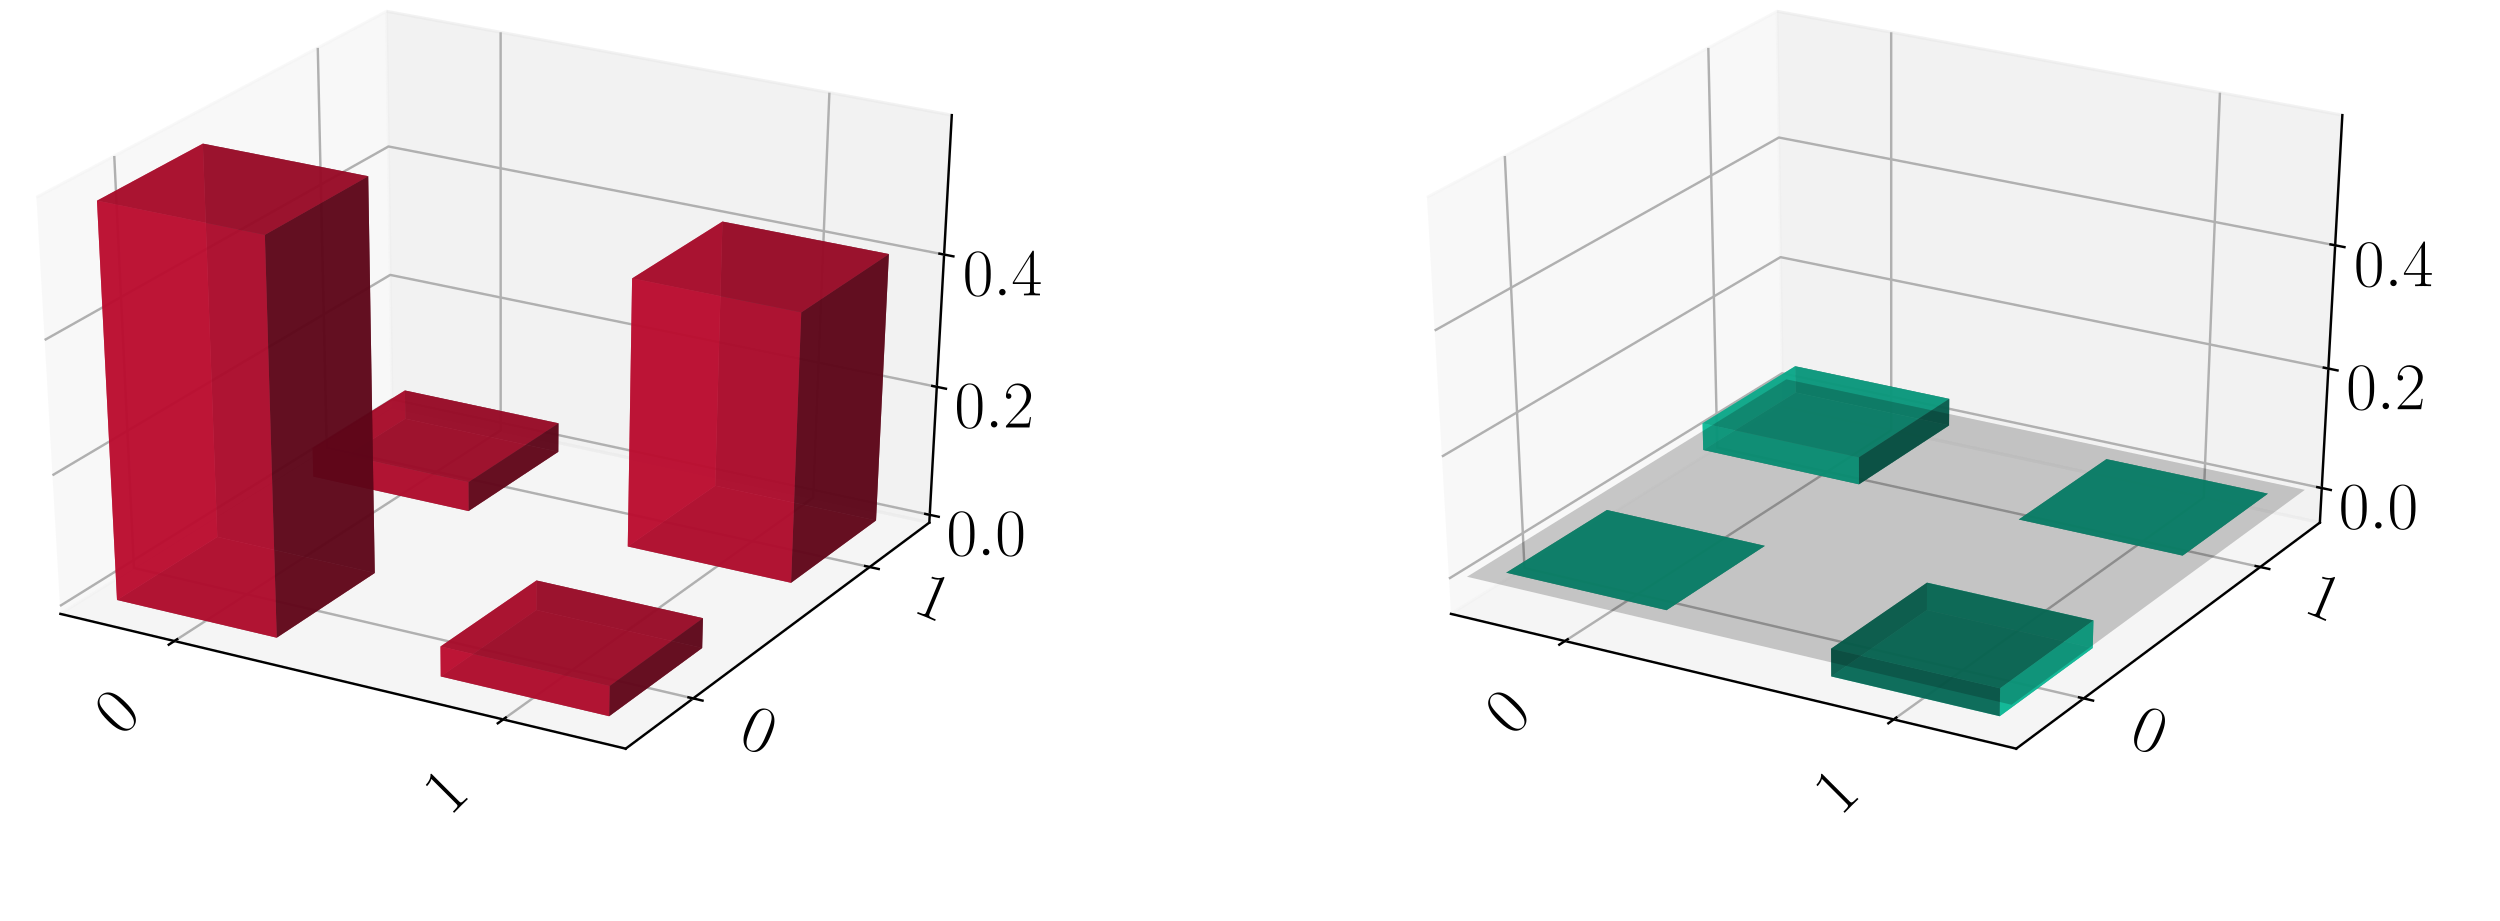 <?xml version="1.0" encoding="utf-8" standalone="no"?>
<!DOCTYPE svg PUBLIC "-//W3C//DTD SVG 1.1//EN"
  "http://www.w3.org/Graphics/SVG/1.1/DTD/svg11.dtd">
<!-- Created with matplotlib (https://matplotlib.org/) -->
<svg height="302.4pt" version="1.1" viewBox="0 0 820.8 302.4" width="820.8pt" xmlns="http://www.w3.org/2000/svg" xmlns:xlink="http://www.w3.org/1999/xlink">
 <defs>
  <style type="text/css">
*{stroke-linecap:butt;stroke-linejoin:round;}
  </style>
 </defs>
 <g id="figure_1">
  <g id="patch_1">
   <path d="M 0 302.4 
L 820.8 302.4 
L 820.8 0 
L 0 0 
z
" style="fill:#ffffff;"/>
  </g>
  <g id="patch_2">
   <path d="M -30.6 262.8 
L 349.855 262.8 
L 349.855 -14.4 
L -30.6 -14.4 
z
" style="fill:#ffffff;"/>
  </g>
  <g id="pane3d_1">
   <g id="patch_3">
    <path d="M 19.835 201.549 
L 128.723 133.585 
L 126.91 3.719 
L 11.951 64.782 
" style="fill:#f2f2f2;opacity:0.5;stroke:#f2f2f2;stroke-linejoin:miter;"/>
   </g>
  </g>
  <g id="pane3d_2">
   <g id="patch_4">
    <path d="M 128.723 133.585 
L 305.112 171.581 
L 312.492 37.799 
L 126.91 3.719 
" style="fill:#e6e6e6;opacity:0.5;stroke:#e6e6e6;stroke-linejoin:miter;"/>
   </g>
  </g>
  <g id="pane3d_3">
   <g id="patch_5">
    <path d="M 19.835 201.549 
L 205.42 245.801 
L 305.112 171.581 
L 128.723 133.585 
" style="fill:#ececec;opacity:0.5;stroke:#ececec;stroke-linejoin:miter;"/>
   </g>
  </g>
  <g id="axis3d_1">
   <g id="line2d_1">
    <path d="M 19.835 201.549 
L 205.42 245.801 
" style="fill:none;stroke:#000000;stroke-linecap:square;stroke-width:0.8;"/>
   </g>
   <g id="Line3DCollection_1">
    <path d="M 57.255 210.471 
L 164.384 141.267 
L 164.365 10.597 
" style="fill:none;stroke:#b0b0b0;stroke-width:0.8;"/>
    <path d="M 165.194 236.209 
L 266.98 163.367 
L 272.304 30.419 
" style="fill:none;stroke:#b0b0b0;stroke-width:0.8;"/>
   </g>
   <g id="xtick_1">
    <g id="line2d_2">
     <path d="M 58.178 209.875 
L 55.405 211.667 
" style="fill:none;stroke:#000000;stroke-linecap:square;stroke-width:0.8;"/>
    </g>
    <g id="text_1">
     <!-- 0 -->
     <defs>
      <path d="M 42 31.844 
C 42 37.969 41.906 48.422 37.703 56.453 
C 34 63.484 28.094 66 22.906 66 
C 18.094 66 12 63.781 8.203 56.562 
C 4.203 49.016 3.797 39.672 3.797 31.844 
C 3.797 26.109 3.906 17.375 7 9.734 
C 11.297 -0.609 19 -2 22.906 -2 
C 27.5 -2 34.5 -0.109 38.594 9.438 
C 41.594 16.375 42 24.5 42 31.844 
z
M 22.906 -0.406 
C 16.5 -0.406 12.703 5.125 11.297 12.75 
C 10.203 18.688 10.203 27.328 10.203 32.953 
C 10.203 40.688 10.203 47.109 11.5 53.234 
C 13.406 61.781 19 64.391 22.906 64.391 
C 27 64.391 32.297 61.672 34.203 53.438 
C 35.5 47.719 35.594 40.984 35.594 32.953 
C 35.594 26.422 35.594 18.375 34.406 12.453 
C 32.297 1.5 26.406 -0.406 22.906 -0.406 
z
" id="CMR17-48"/>
     </defs>
     <g transform="translate(39.74 242.136)rotate(-45)scale(0.22 -0.22)">
      <use transform="scale(0.996)" xlink:href="#CMR17-48"/>
     </g>
    </g>
   </g>
   <g id="xtick_2">
    <g id="line2d_3">
     <path d="M 166.073 235.58 
L 163.433 237.47 
" style="fill:none;stroke:#000000;stroke-linecap:square;stroke-width:0.8;"/>
    </g>
    <g id="text_2">
     <!-- 1 -->
     <defs>
      <path d="M 26.594 63.797 
C 26.594 65.891 26.5 66 25.094 66 
C 21.203 61.359 15.297 59.891 9.703 59.688 
C 9.406 59.688 8.906 59.688 8.797 59.5 
C 8.703 59.297 8.703 59.094 8.703 57 
C 11.797 57 17 57.594 21 59.984 
L 21 7.297 
C 21 3.797 20.797 2.594 12.203 2.594 
L 9.203 2.594 
L 9.203 0 
C 14 0.094 19 0.188 23.797 0.188 
C 28.594 0.188 33.594 0.094 38.406 0 
L 38.406 2.594 
L 35.406 2.594 
C 26.797 2.594 26.594 3.688 26.594 7.297 
z
" id="CMR17-49"/>
     </defs>
     <g transform="translate(147.674 268.293)rotate(-45)scale(0.22 -0.22)">
      <use transform="scale(0.996)" xlink:href="#CMR17-49"/>
     </g>
    </g>
   </g>
  </g>
  <g id="axis3d_2">
   <g id="line2d_4">
    <path d="M 305.112 171.581 
L 205.42 245.801 
" style="fill:none;stroke:#000000;stroke-linecap:square;stroke-width:0.8;"/>
   </g>
   <g id="Line3DCollection_2">
    <path d="M 37.513 51.204 
L 43.974 186.482 
L 227.578 229.304 
" style="fill:none;stroke:#b0b0b0;stroke-width:0.8;"/>
    <path d="M 104.331 15.713 
L 107.269 146.976 
L 285.522 186.165 
" style="fill:none;stroke:#b0b0b0;stroke-width:0.8;"/>
   </g>
   <g id="xtick_3">
    <g id="line2d_5">
     <path d="M 226.042 228.946 
L 230.653 230.022 
" style="fill:none;stroke:#000000;stroke-linecap:square;stroke-width:0.8;"/>
    </g>
    <g id="text_3">
     <!-- 0 -->
     <g transform="translate(241.875 244.311)rotate(-337.5)scale(0.22 -0.22)">
      <use transform="scale(0.996)" xlink:href="#CMR17-48"/>
     </g>
    </g>
   </g>
   <g id="xtick_4">
    <g id="line2d_6">
     <path d="M 284.034 185.838 
L 288.502 186.821 
" style="fill:none;stroke:#000000;stroke-linecap:square;stroke-width:0.8;"/>
    </g>
    <g id="text_4">
     <!-- 1 -->
     <g transform="translate(299.232 200.666)rotate(-337.5)scale(0.22 -0.22)">
      <use transform="scale(0.996)" xlink:href="#CMR17-49"/>
     </g>
    </g>
   </g>
  </g>
  <g id="axis3d_3">
   <g id="line2d_7">
    <path d="M 305.112 171.581 
L 312.492 37.799 
" style="fill:none;stroke:#000000;stroke-linecap:square;stroke-width:0.8;"/>
   </g>
   <g id="Line3DCollection_3">
    <path d="M 305.252 169.037 
L 128.689 131.11 
L 19.685 198.952 
" style="fill:none;stroke:#b0b0b0;stroke-width:0.8;"/>
    <path d="M 307.57 127.011 
L 128.118 90.257 
L 17.212 156.037 
" style="fill:none;stroke:#b0b0b0;stroke-width:0.8;"/>
    <path d="M 309.966 83.575 
L 127.53 48.091 
L 14.652 111.632 
" style="fill:none;stroke:#b0b0b0;stroke-width:0.8;"/>
   </g>
   <g id="xtick_5">
    <g id="line2d_8">
     <path d="M 303.779 168.72 
L 308.201 169.67 
" style="fill:none;stroke:#000000;stroke-linecap:square;stroke-width:0.8;"/>
    </g>
    <g id="text_5">
     <!-- $0.0$ -->
     <defs>
      <path d="M 18.406 4.797 
C 18.406 7.688 16 9.688 13.594 9.688 
C 10.703 9.688 8.703 7.297 8.703 4.891 
C 8.703 2 11.094 0 13.5 0 
C 16.406 0 18.406 2.391 18.406 4.797 
z
" id="CMMI12-58"/>
     </defs>
     <g transform="translate(310.747 182.316)scale(0.22 -0.22)">
      <use transform="scale(0.996)" xlink:href="#CMR17-48"/>
      <use transform="translate(45.69 0)scale(0.996)" xlink:href="#CMMI12-58"/>
      <use transform="translate(72.788 0)scale(0.996)" xlink:href="#CMR17-48"/>
     </g>
    </g>
   </g>
   <g id="xtick_6">
    <g id="line2d_9">
     <path d="M 306.072 126.704 
L 310.57 127.625 
" style="fill:none;stroke:#000000;stroke-linecap:square;stroke-width:0.8;"/>
    </g>
    <g id="text_6">
     <!-- $0.2$ -->
     <defs>
      <path d="M 41.703 15.469 
L 39.906 15.469 
C 38.906 8.391 38.094 7.188 37.703 6.594 
C 37.203 5.797 30 5.797 28.594 5.797 
L 9.406 5.797 
C 13 9.688 20 16.766 28.5 24.938 
C 34.594 30.719 41.703 37.5 41.703 47.391 
C 41.703 59.188 32.297 66 21.797 66 
C 10.797 66 4.094 56.297 4.094 47.297 
C 4.094 43.391 7 42.891 8.203 42.891 
C 9.203 42.891 12.203 43.484 12.203 46.984 
C 12.203 50.094 9.594 51 8.203 51 
C 7.594 51 7 50.891 6.594 50.688 
C 8.5 59.188 14.297 63.391 20.406 63.391 
C 29.094 63.391 34.797 56.5 34.797 47.391 
C 34.797 38.703 29.703 31.219 24 24.734 
L 4.094 2.297 
L 4.094 0 
L 39.297 0 
z
" id="CMR17-50"/>
     </defs>
     <g transform="translate(313.366 140.349)scale(0.22 -0.22)">
      <use transform="scale(0.996)" xlink:href="#CMR17-48"/>
      <use transform="translate(45.69 0)scale(0.996)" xlink:href="#CMMI12-58"/>
      <use transform="translate(72.788 0)scale(0.996)" xlink:href="#CMR17-50"/>
     </g>
    </g>
   </g>
   <g id="xtick_7">
    <g id="line2d_10">
     <path d="M 308.442 83.278 
L 313.018 84.168 
" style="fill:none;stroke:#000000;stroke-linecap:square;stroke-width:0.8;"/>
    </g>
    <g id="text_7">
     <!-- $0.4$ -->
     <defs>
      <path d="M 33.594 64.797 
C 33.594 66.891 33.5 67 31.703 67 
L 2 19.594 
L 2 17 
L 27.797 17 
L 27.797 7.188 
C 27.797 3.594 27.594 2.594 20.594 2.594 
L 18.703 2.594 
L 18.703 0 
C 21.906 0.188 27.297 0.188 30.703 0.188 
C 34.094 0.188 39.5 0.188 42.703 0 
L 42.703 2.594 
L 40.797 2.594 
C 33.797 2.594 33.594 3.594 33.594 7.188 
L 33.594 17 
L 43.797 17 
L 43.797 19.594 
L 33.594 19.594 
z
M 28.094 58.172 
L 28.094 19.594 
L 4 19.594 
z
" id="CMR17-52"/>
     </defs>
     <g transform="translate(316.072 96.977)scale(0.22 -0.22)">
      <use transform="scale(0.996)" xlink:href="#CMR17-48"/>
      <use transform="translate(45.69 0)scale(0.996)" xlink:href="#CMMI12-58"/>
      <use transform="translate(72.788 0)scale(0.996)" xlink:href="#CMR17-52"/>
     </g>
    </g>
   </g>
  </g>
  <g id="axes_1">
   <g id="Poly3DCollection_1">
    <path clip-path="url(#pb0f92b8297)" d="M 133.052 137.476 
L 132.938 128.194 
L 183.373 138.98 
L 183.306 148.338 
z
" style="fill:#5d0618;fill-opacity:0.8;"/>
    <path clip-path="url(#pb0f92b8297)" d="M 102.864 156.46 
L 102.636 147.047 
L 132.938 128.194 
L 133.052 137.476 
z
" style="fill:#ba0c2f;fill-opacity:0.8;"/>
    <path clip-path="url(#pb0f92b8297)" d="M 102.864 156.46 
L 133.052 137.476 
L 183.306 148.338 
L 153.833 167.797 
z
" style="fill:#74081d;fill-opacity:0.8;"/>
    <path clip-path="url(#pb0f92b8297)" d="M 102.636 147.047 
L 153.792 158.308 
L 183.373 138.98 
L 132.938 128.194 
z
" style="fill:#a30a29;fill-opacity:0.8;"/>
    <path clip-path="url(#pb0f92b8297)" d="M 153.833 167.797 
L 183.306 148.338 
L 183.373 138.98 
L 153.792 158.308 
z
" style="fill:#5d0618;fill-opacity:0.8;"/>
    <path clip-path="url(#pb0f92b8297)" d="M 102.864 156.46 
L 153.833 167.797 
L 153.792 158.308 
L 102.636 147.047 
z
" style="fill:#ba0c2f;fill-opacity:0.8;"/>
   </g>
   <g id="Poly3DCollection_2">
    <path clip-path="url(#pb0f92b8297)" d="M 206.101 179.423 
L 234.813 159.47 
L 287.62 170.884 
L 259.718 191.35 
z
" style="fill:#74081d;fill-opacity:0.8;"/>
    <path clip-path="url(#pb0f92b8297)" d="M 234.813 159.47 
L 237.189 72.736 
L 291.843 83.409 
L 287.62 170.884 
z
" style="fill:#5d0618;fill-opacity:0.8;"/>
    <path clip-path="url(#pb0f92b8297)" d="M 206.101 179.423 
L 207.536 91.401 
L 237.189 72.736 
L 234.813 159.47 
z
" style="fill:#ba0c2f;fill-opacity:0.8;"/>
    <path clip-path="url(#pb0f92b8297)" d="M 259.718 191.35 
L 287.62 170.884 
L 291.843 83.409 
L 263.058 102.57 
z
" style="fill:#5d0618;fill-opacity:0.8;"/>
    <path clip-path="url(#pb0f92b8297)" d="M 206.101 179.423 
L 259.718 191.35 
L 263.058 102.57 
L 207.536 91.401 
z
" style="fill:#ba0c2f;fill-opacity:0.8;"/>
    <path clip-path="url(#pb0f92b8297)" d="M 207.536 91.401 
L 263.058 102.57 
L 291.843 83.409 
L 237.189 72.736 
z
" style="fill:#a30a29;fill-opacity:0.8;"/>
   </g>
   <g id="Poly3DCollection_3">
    <path clip-path="url(#pb0f92b8297)" d="M 176.094 200.277 
L 176.137 190.574 
L 230.798 202.968 
L 230.541 212.751 
z
" style="fill:#5d0618;fill-opacity:0.8;"/>
    <path clip-path="url(#pb0f92b8297)" d="M 144.7 222.094 
L 144.621 212.252 
L 176.137 190.574 
L 176.094 200.277 
z
" style="fill:#ba0c2f;fill-opacity:0.8;"/>
    <path clip-path="url(#pb0f92b8297)" d="M 144.7 222.094 
L 176.094 200.277 
L 230.541 212.751 
L 199.997 235.155 
z
" style="fill:#74081d;fill-opacity:0.8;"/>
    <path clip-path="url(#pb0f92b8297)" d="M 144.621 212.252 
L 200.138 225.231 
L 230.798 202.968 
L 176.137 190.574 
z
" style="fill:#a30a29;fill-opacity:0.8;"/>
    <path clip-path="url(#pb0f92b8297)" d="M 199.997 235.155 
L 230.541 212.751 
L 230.798 202.968 
L 200.138 225.231 
z
" style="fill:#5d0618;fill-opacity:0.8;"/>
    <path clip-path="url(#pb0f92b8297)" d="M 144.7 222.094 
L 199.997 235.155 
L 200.138 225.231 
L 144.621 212.252 
z
" style="fill:#ba0c2f;fill-opacity:0.8;"/>
   </g>
   <g id="Poly3DCollection_4">
    <path clip-path="url(#pb0f92b8297)" d="M 38.414 196.99 
L 71.347 176.279 
L 123.047 188.124 
L 90.858 209.377 
z
" style="fill:#74081d;fill-opacity:0.8;"/>
    <path clip-path="url(#pb0f92b8297)" d="M 71.347 176.279 
L 66.597 47.153 
L 120.897 57.862 
L 123.047 188.124 
z
" style="fill:#5d0618;fill-opacity:0.8;"/>
    <path clip-path="url(#pb0f92b8297)" d="M 38.414 196.99 
L 31.837 65.887 
L 66.597 47.153 
L 71.347 176.279 
z
" style="fill:#ba0c2f;fill-opacity:0.8;"/>
    <path clip-path="url(#pb0f92b8297)" d="M 90.858 209.377 
L 123.047 188.124 
L 120.897 57.862 
L 86.958 77.112 
z
" style="fill:#5d0618;fill-opacity:0.8;"/>
    <path clip-path="url(#pb0f92b8297)" d="M 38.414 196.99 
L 90.858 209.377 
L 86.958 77.112 
L 31.837 65.887 
z
" style="fill:#ba0c2f;fill-opacity:0.8;"/>
    <path clip-path="url(#pb0f92b8297)" d="M 31.837 65.887 
L 86.958 77.112 
L 120.897 57.862 
L 66.597 47.153 
z
" style="fill:#a30a29;fill-opacity:0.8;"/>
   </g>
  </g>
  <g id="patch_6">
   <path d="M 425.945 262.8 
L 806.4 262.8 
L 806.4 -14.4 
L 425.945 -14.4 
z
" style="fill:#ffffff;"/>
  </g>
  <g id="pane3d_4">
   <g id="patch_7">
    <path d="M 476.381 201.549 
L 585.269 133.585 
L 583.456 3.719 
L 468.496 64.782 
" style="fill:#f2f2f2;opacity:0.5;stroke:#f2f2f2;stroke-linejoin:miter;"/>
   </g>
  </g>
  <g id="pane3d_5">
   <g id="patch_8">
    <path d="M 585.269 133.585 
L 761.657 171.581 
L 769.037 37.799 
L 583.456 3.719 
" style="fill:#e6e6e6;opacity:0.5;stroke:#e6e6e6;stroke-linejoin:miter;"/>
   </g>
  </g>
  <g id="pane3d_6">
   <g id="patch_9">
    <path d="M 476.381 201.549 
L 661.965 245.801 
L 761.657 171.581 
L 585.269 133.585 
" style="fill:#ececec;opacity:0.5;stroke:#ececec;stroke-linejoin:miter;"/>
   </g>
  </g>
  <g id="axis3d_4">
   <g id="line2d_11">
    <path d="M 476.381 201.549 
L 661.965 245.801 
" style="fill:none;stroke:#000000;stroke-linecap:square;stroke-width:0.8;"/>
   </g>
   <g id="Line3DCollection_4">
    <path d="M 513.8 210.471 
L 620.93 141.267 
L 620.91 10.597 
" style="fill:none;stroke:#b0b0b0;stroke-width:0.8;"/>
    <path d="M 621.74 236.209 
L 723.525 163.367 
L 728.849 30.419 
" style="fill:none;stroke:#b0b0b0;stroke-width:0.8;"/>
   </g>
   <g id="xtick_8">
    <g id="line2d_12">
     <path d="M 514.724 209.875 
L 511.95 211.667 
" style="fill:none;stroke:#000000;stroke-linecap:square;stroke-width:0.8;"/>
    </g>
    <g id="text_8">
     <!-- 0 -->
     <g transform="translate(496.286 242.136)rotate(-45)scale(0.22 -0.22)">
      <use transform="scale(0.996)" xlink:href="#CMR17-48"/>
     </g>
    </g>
   </g>
   <g id="xtick_9">
    <g id="line2d_13">
     <path d="M 622.619 235.58 
L 619.978 237.47 
" style="fill:none;stroke:#000000;stroke-linecap:square;stroke-width:0.8;"/>
    </g>
    <g id="text_9">
     <!-- 1 -->
     <g transform="translate(604.219 268.293)rotate(-45)scale(0.22 -0.22)">
      <use transform="scale(0.996)" xlink:href="#CMR17-49"/>
     </g>
    </g>
   </g>
  </g>
  <g id="axis3d_5">
   <g id="line2d_14">
    <path d="M 761.657 171.581 
L 661.965 245.801 
" style="fill:none;stroke:#000000;stroke-linecap:square;stroke-width:0.8;"/>
   </g>
   <g id="Line3DCollection_5">
    <path d="M 494.059 51.204 
L 500.519 186.482 
L 684.123 229.304 
" style="fill:none;stroke:#b0b0b0;stroke-width:0.8;"/>
    <path d="M 560.876 15.713 
L 563.814 146.976 
L 742.068 186.165 
" style="fill:none;stroke:#b0b0b0;stroke-width:0.8;"/>
   </g>
   <g id="xtick_10">
    <g id="line2d_15">
     <path d="M 682.587 228.946 
L 687.198 230.022 
" style="fill:none;stroke:#000000;stroke-linecap:square;stroke-width:0.8;"/>
    </g>
    <g id="text_10">
     <!-- 0 -->
     <g transform="translate(698.42 244.311)rotate(-337.5)scale(0.22 -0.22)">
      <use transform="scale(0.996)" xlink:href="#CMR17-48"/>
     </g>
    </g>
   </g>
   <g id="xtick_11">
    <g id="line2d_16">
     <path d="M 740.579 185.838 
L 745.047 186.821 
" style="fill:none;stroke:#000000;stroke-linecap:square;stroke-width:0.8;"/>
    </g>
    <g id="text_11">
     <!-- 1 -->
     <g transform="translate(755.777 200.666)rotate(-337.5)scale(0.22 -0.22)">
      <use transform="scale(0.996)" xlink:href="#CMR17-49"/>
     </g>
    </g>
   </g>
  </g>
  <g id="axis3d_6">
   <g id="line2d_17">
    <path d="M 761.657 171.581 
L 769.037 37.799 
" style="fill:none;stroke:#000000;stroke-linecap:square;stroke-width:0.8;"/>
   </g>
   <g id="Line3DCollection_6">
    <path d="M 762.282 160.245 
L 585.115 122.559 
L 475.714 189.978 
" style="fill:none;stroke:#b0b0b0;stroke-width:0.8;"/>
    <path d="M 764.447 121.005 
L 584.582 84.424 
L 473.403 149.9 
" style="fill:none;stroke:#b0b0b0;stroke-width:0.8;"/>
    <path d="M 766.679 80.542 
L 584.034 45.15 
L 471.018 108.53 
" style="fill:none;stroke:#b0b0b0;stroke-width:0.8;"/>
   </g>
   <g id="xtick_12">
    <g id="line2d_18">
     <path d="M 760.804 159.931 
L 765.242 160.875 
" style="fill:none;stroke:#000000;stroke-linecap:square;stroke-width:0.8;"/>
    </g>
    <g id="text_12">
     <!-- $0.0$ -->
     <g transform="translate(767.84 173.537)scale(0.22 -0.22)">
      <use transform="scale(0.996)" xlink:href="#CMR17-48"/>
      <use transform="translate(45.69 0)scale(0.996)" xlink:href="#CMMI12-58"/>
      <use transform="translate(72.788 0)scale(0.996)" xlink:href="#CMR17-48"/>
     </g>
    </g>
   </g>
   <g id="xtick_13">
    <g id="line2d_19">
     <path d="M 762.945 120.7 
L 767.454 121.617 
" style="fill:none;stroke:#000000;stroke-linecap:square;stroke-width:0.8;"/>
    </g>
    <g id="text_13">
     <!-- $0.2$ -->
     <g transform="translate(770.285 134.353)scale(0.22 -0.22)">
      <use transform="scale(0.996)" xlink:href="#CMR17-48"/>
      <use transform="translate(45.69 0)scale(0.996)" xlink:href="#CMMI12-58"/>
      <use transform="translate(72.788 0)scale(0.996)" xlink:href="#CMR17-50"/>
     </g>
    </g>
   </g>
   <g id="xtick_14">
    <g id="line2d_20">
     <path d="M 765.153 80.246 
L 769.735 81.134 
" style="fill:none;stroke:#000000;stroke-linecap:square;stroke-width:0.8;"/>
    </g>
    <g id="text_14">
     <!-- $0.4$ -->
     <g transform="translate(772.806 93.949)scale(0.22 -0.22)">
      <use transform="scale(0.996)" xlink:href="#CMR17-48"/>
      <use transform="translate(45.69 0)scale(0.996)" xlink:href="#CMMI12-58"/>
      <use transform="translate(72.788 0)scale(0.996)" xlink:href="#CMR17-52"/>
     </g>
    </g>
   </g>
  </g>
  <g id="axes_2">
   <g id="Poly3DCollection_5">
    <path clip-path="url(#p2f7a2e99a0)" d="M 589.492 128.884 
L 589.385 120.235 
L 639.977 130.956 
L 639.914 139.676 
z
" style="fill:#065d4c;fill-opacity:0.8;"/>
    <path clip-path="url(#p2f7a2e99a0)" d="M 559.198 147.747 
L 558.986 138.975 
L 589.385 120.235 
L 589.492 128.884 
z
" style="fill:#0cba97;fill-opacity:0.8;"/>
    <path clip-path="url(#p2f7a2e99a0)" d="M 559.198 147.747 
L 589.492 128.884 
L 639.914 139.676 
L 610.341 159.014 
z
" style="fill:#08745e;fill-opacity:0.8;"/>
    <path clip-path="url(#p2f7a2e99a0)" d="M 558.986 138.975 
L 610.303 150.169 
L 639.977 130.956 
L 589.385 120.235 
z
" style="fill:#0aa384;fill-opacity:0.8;"/>
    <path clip-path="url(#p2f7a2e99a0)" d="M 610.341 159.014 
L 639.914 139.676 
L 639.977 130.956 
L 610.303 150.169 
z
" style="fill:#065d4c;fill-opacity:0.8;"/>
    <path clip-path="url(#p2f7a2e99a0)" d="M 559.198 147.747 
L 610.341 159.014 
L 610.303 150.169 
L 558.986 138.975 
z
" style="fill:#0cba97;fill-opacity:0.8;"/>
   </g>
   <g id="Poly3DCollection_6">
    <path clip-path="url(#p2f7a2e99a0)" d="M 691.597 150.738 
L 691.597 150.738 
L 744.591 162.081 
L 744.591 162.081 
z
" style="fill:#065d4c;fill-opacity:0.8;"/>
    <path clip-path="url(#p2f7a2e99a0)" d="M 662.791 170.568 
L 662.791 170.568 
L 691.597 150.738 
L 691.597 150.738 
z
" style="fill:#065d4c;fill-opacity:0.8;"/>
    <path clip-path="url(#p2f7a2e99a0)" d="M 662.791 170.568 
L 691.597 150.738 
L 744.591 162.081 
L 716.6 182.422 
z
" style="fill:#08745e;fill-opacity:0.8;"/>
    <path clip-path="url(#p2f7a2e99a0)" d="M 662.791 170.568 
L 716.6 182.422 
L 744.591 162.081 
L 691.597 150.738 
z
" style="fill:#0aa384;fill-opacity:0.8;"/>
    <path clip-path="url(#p2f7a2e99a0)" d="M 716.6 182.422 
L 744.591 162.081 
L 744.591 162.081 
L 716.6 182.422 
z
" style="fill:#065d4c;fill-opacity:0.8;"/>
    <path clip-path="url(#p2f7a2e99a0)" d="M 662.791 170.568 
L 716.6 182.422 
L 716.6 182.422 
L 662.791 170.568 
z
" style="fill:#065d4c;fill-opacity:0.8;"/>
   </g>
   <g id="Poly3DCollection_7">
    <path clip-path="url(#p2f7a2e99a0)" d="M 527.568 167.443 
L 527.568 167.443 
L 579.445 179.215 
L 579.445 179.215 
z
" style="fill:#065d4c;fill-opacity:0.8;"/>
    <path clip-path="url(#p2f7a2e99a0)" d="M 494.51 188.028 
L 494.51 188.028 
L 527.568 167.443 
L 527.568 167.443 
z
" style="fill:#065d4c;fill-opacity:0.8;"/>
    <path clip-path="url(#p2f7a2e99a0)" d="M 494.51 188.028 
L 527.568 167.443 
L 579.445 179.215 
L 547.137 200.341 
z
" style="fill:#08745e;fill-opacity:0.8;"/>
    <path clip-path="url(#p2f7a2e99a0)" d="M 494.51 188.028 
L 547.137 200.341 
L 579.445 179.215 
L 527.568 167.443 
z
" style="fill:#0aa384;fill-opacity:0.8;"/>
    <path clip-path="url(#p2f7a2e99a0)" d="M 547.137 200.341 
L 579.445 179.215 
L 579.445 179.215 
L 547.137 200.341 
z
" style="fill:#065d4c;fill-opacity:0.8;"/>
    <path clip-path="url(#p2f7a2e99a0)" d="M 494.51 188.028 
L 547.137 200.341 
L 547.137 200.341 
L 494.51 188.028 
z
" style="fill:#065d4c;fill-opacity:0.8;"/>
   </g>
   <g id="Poly3DCollection_8">
    <path clip-path="url(#p2f7a2e99a0)" d="M 632.679 191.296 
L 632.639 200.277 
L 687.086 212.751 
L 687.324 203.696 
z
" style="fill:#0cba97;fill-opacity:0.8;"/>
    <path clip-path="url(#p2f7a2e99a0)" d="M 601.172 212.984 
L 601.246 222.094 
L 632.639 200.277 
L 632.679 191.296 
z
" style="fill:#065d4c;fill-opacity:0.8;"/>
    <path clip-path="url(#p2f7a2e99a0)" d="M 601.246 222.094 
L 656.543 235.155 
L 687.086 212.751 
L 632.639 200.277 
z
" style="fill:#0aa384;fill-opacity:0.8;"/>
    <path clip-path="url(#p2f7a2e99a0)" d="M 601.172 212.984 
L 632.679 191.296 
L 687.324 203.696 
L 656.673 225.97 
z
" style="fill:#08745e;fill-opacity:0.8;"/>
    <path clip-path="url(#p2f7a2e99a0)" d="M 656.673 225.97 
L 687.324 203.696 
L 687.086 212.751 
L 656.543 235.155 
z
" style="fill:#0cba97;fill-opacity:0.8;"/>
    <path clip-path="url(#p2f7a2e99a0)" d="M 601.172 212.984 
L 656.673 225.97 
L 656.543 235.155 
L 601.246 222.094 
z
" style="fill:#065d4c;fill-opacity:0.8;"/>
   </g>
   <g id="Poly3DCollection_9">
    <path clip-path="url(#p2f7a2e99a0)" d="M 481.629 189.364 
L 660.427 231.393 
L 756.73 160.821 
L 586.483 124.537 
z
" style="fill-opacity:0.2;"/>
   </g>
  </g>
 </g>
 <defs>
  <clipPath id="pb0f92b8297">
   <rect height="277.2" width="380.455" x="-30.6" y="-14.4"/>
  </clipPath>
  <clipPath id="p2f7a2e99a0">
   <rect height="277.2" width="380.455" x="425.945" y="-14.4"/>
  </clipPath>
 </defs>
</svg>
